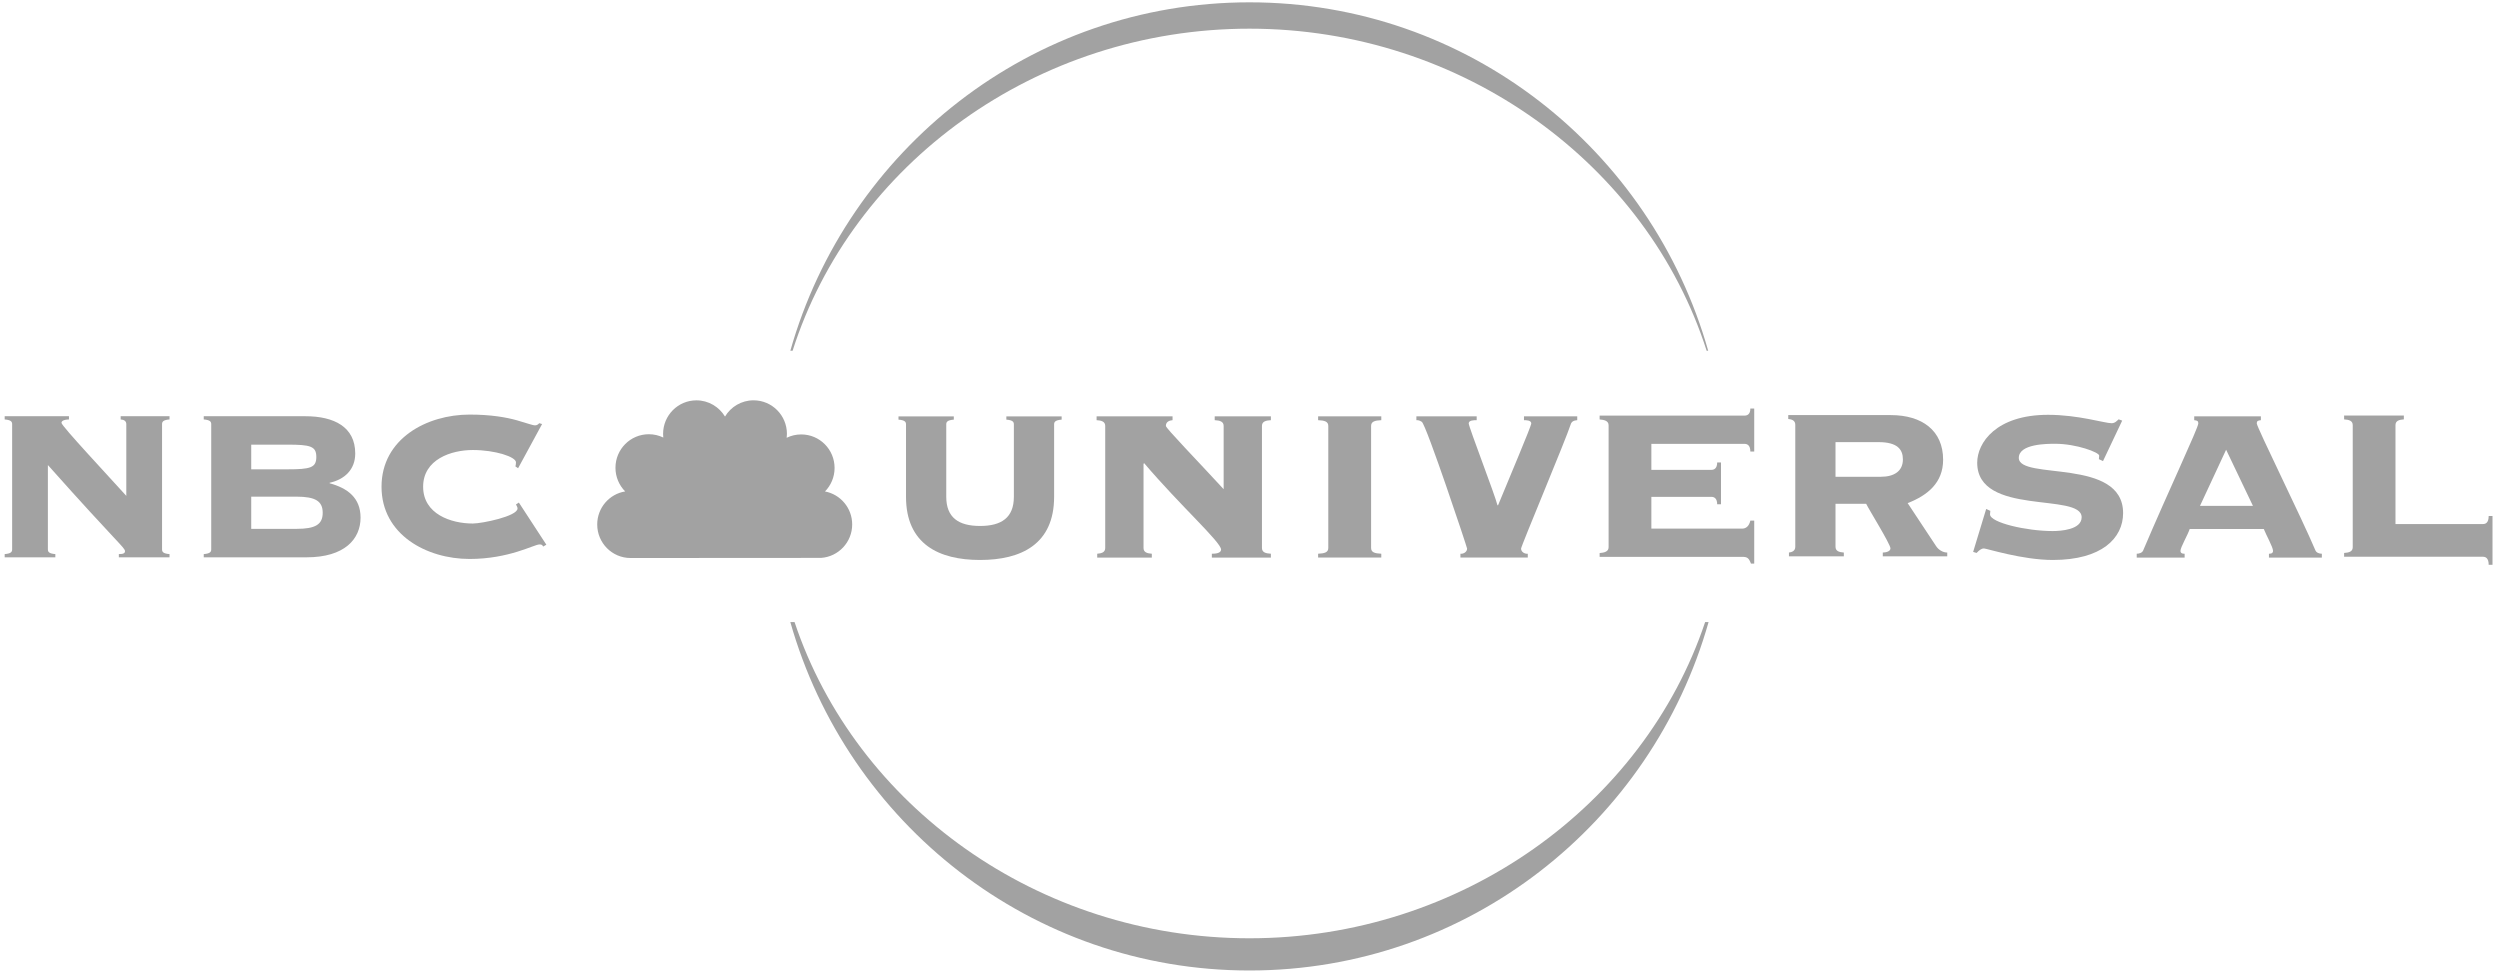 <svg width="161" height="63" viewBox="0 0 161 63" fill="none" xmlns="http://www.w3.org/2000/svg">
<g id="nbcu 1" clip-path="url(#clip0_36_733)">
<path id="Vector" d="M109.81 40.063C105.859 51.864 94.079 60.425 80.465 60.425C66.85 60.425 55.109 51.864 51.17 40.063H50.898C54.567 53.013 66.412 62.5 80.465 62.5C94.518 62.5 106.366 53.013 110.032 40.063H109.81ZM80.465 1.847C94.219 1.847 106.074 10.601 109.908 22.588H110.008C106.337 9.642 94.518 0.15 80.465 0.15C66.412 0.15 54.567 9.637 50.898 22.588H51.044C54.859 10.594 66.705 1.847 80.465 1.847Z" fill="#A2A2A2"/>
<path id="Vector_2" d="M65.293 27.337C65.293 27.183 65.242 27.059 64.809 27.024V26.816H68.37V27.024C67.938 27.059 67.885 27.183 67.885 27.337V31.994C67.885 35.051 65.761 36.062 63.116 36.062C60.475 36.062 58.347 35.051 58.347 31.994V27.337C58.347 27.183 58.296 27.059 57.863 27.024V26.816H61.425V27.024C60.991 27.059 60.939 27.183 60.939 27.337V31.994C60.939 33.333 61.734 33.872 63.116 33.872C64.499 33.872 65.293 33.333 65.293 31.994V27.337Z" fill="#A2A2A2"/>
<path id="Vector_3" d="M81.27 35.289C81.27 35.578 81.515 35.64 81.845 35.66V35.908H78.043V35.66C78.248 35.66 78.637 35.64 78.637 35.391C78.637 34.916 76.007 32.561 73.684 29.829L73.643 29.87V35.289C73.643 35.578 73.89 35.64 74.177 35.66V35.908H70.661V35.66C70.929 35.64 71.176 35.578 71.176 35.289V27.431C71.176 27.143 70.929 27.078 70.621 27.059V26.812H75.512V27.059C75.328 27.078 75.082 27.143 75.082 27.431C75.082 27.578 77.075 29.625 78.803 31.504V27.431C78.803 27.143 78.557 27.078 78.227 27.059V26.812H81.845V27.059C81.515 27.078 81.27 27.143 81.27 27.431V35.289Z" fill="#A2A2A2"/>
<path id="Vector_4" d="M88.955 26.812V27.059C88.543 27.078 88.299 27.143 88.299 27.431V35.289C88.299 35.578 88.543 35.64 88.955 35.66V35.907H84.887V35.66C85.297 35.64 85.542 35.578 85.542 35.289V27.431C85.542 27.143 85.297 27.078 84.887 27.059V26.812H88.955Z" fill="#A2A2A2"/>
<path id="Vector_5" d="M91.215 26.812H95.098V27.059C94.933 27.059 94.585 27.059 94.585 27.267C94.585 27.495 96.294 31.919 96.437 32.54H96.475C97.194 30.782 98.614 27.451 98.614 27.267C98.614 27.059 98.266 27.059 98.144 27.059V26.812H101.574V27.059C101.348 27.078 101.204 27.143 101.146 27.349C100.876 28.218 97.957 35.166 97.957 35.329C97.957 35.554 98.202 35.682 98.389 35.66V35.907H94.052V35.66C94.237 35.682 94.481 35.554 94.481 35.329C94.481 35.245 91.849 27.349 91.564 27.165C91.397 27.059 91.315 27.059 91.215 27.059V26.812Z" fill="#A2A2A2"/>
<path id="Vector_6" d="M112.187 34.044C112.432 34.044 112.64 33.899 112.723 33.525H112.972V36.295H112.762C112.621 35.922 112.516 35.861 112.187 35.861H103.016V35.616C103.306 35.594 103.594 35.532 103.594 35.242V27.387C103.594 27.097 103.306 27.035 103.016 27.013V26.765H112.352C112.516 26.765 112.723 26.686 112.723 26.31H112.972V29.081H112.723C112.723 28.669 112.516 28.585 112.352 28.585H106.348V30.259H110.215C110.377 30.259 110.586 30.179 110.586 29.784H110.832V32.474H110.586C110.586 32.078 110.377 31.997 110.215 31.997H106.348V34.044H112.187Z" fill="#A2A2A2"/>
<path id="Vector_7" d="M115.616 27.353C115.616 27.065 115.371 27.003 115.164 26.982V26.732H121.764C123.782 26.732 125.137 27.726 125.137 29.608C125.137 31.096 124.129 31.904 122.853 32.401L124.683 35.168C124.83 35.397 125.112 35.584 125.403 35.584V35.829H121.251V35.584C121.435 35.584 121.746 35.519 121.746 35.315C121.746 35.044 120.345 32.794 120.181 32.444H118.207V35.212C118.207 35.501 118.455 35.562 118.743 35.584V35.829H115.208V35.584C115.371 35.562 115.616 35.501 115.616 35.212V27.353ZM118.207 30.704H121.131C121.991 30.704 122.547 30.335 122.547 29.587C122.547 28.946 122.194 28.473 120.982 28.473H118.207V30.704Z" fill="#A2A2A2"/>
<path id="Vector_8" d="M127.91 32.776L128.178 32.9C128.178 32.963 128.157 33.02 128.157 33.123C128.157 33.661 130.522 34.2 132.19 34.2C132.698 34.2 134.058 34.118 134.058 33.312C134.058 31.697 127.332 33.268 127.332 29.798C127.332 28.514 128.549 26.714 131.896 26.714C133.851 26.714 135.535 27.255 135.988 27.255C136.219 27.255 136.336 27.088 136.441 27.005L136.669 27.088L135.434 29.694L135.168 29.57C135.168 29.508 135.188 29.426 135.188 29.34C135.188 29.136 133.731 28.579 132.348 28.579C131.837 28.579 130.011 28.579 130.011 29.487C130.011 30.953 136.728 29.443 136.728 33.043C136.728 34.657 135.355 36.062 132.206 36.062C130.235 36.062 127.933 35.32 127.767 35.32C127.583 35.32 127.438 35.459 127.293 35.61L127.07 35.543L127.91 32.776Z" fill="#A2A2A2"/>
<path id="Vector_9" d="M146.12 35.908V35.66C146.199 35.66 146.384 35.66 146.384 35.475C146.384 35.245 145.934 34.441 145.788 34.067H141.017C140.897 34.441 140.422 35.245 140.422 35.475C140.422 35.66 140.605 35.66 140.69 35.66V35.908H137.605V35.66C137.771 35.66 137.955 35.599 138.018 35.454C139.662 31.588 141.571 27.555 141.571 27.268C141.571 27.121 141.511 27.079 141.308 27.059V26.813H145.601V27.059C145.398 27.079 145.336 27.121 145.336 27.268C145.336 27.515 148.215 33.322 149.117 35.454C149.182 35.599 149.366 35.66 149.527 35.66V35.908H146.12ZM145.09 32.579L143.362 28.963L141.679 32.579H145.09Z" fill="#A2A2A2"/>
<path id="Vector_10" d="M151.516 27.378C151.516 27.093 151.27 27.028 150.961 27.008V26.76H154.808V27.008C154.516 27.028 154.269 27.093 154.269 27.378V33.749H159.902C160.072 33.749 160.271 33.668 160.271 33.23H160.517V36.374H160.271C160.271 35.938 160.072 35.855 159.902 35.855H150.961V35.61C151.27 35.591 151.516 35.527 151.516 35.239V27.378Z" fill="#A2A2A2"/>
<path id="Vector_11" d="M0.782 27.323C0.782 27.17 0.73 27.047 0.301 27.012V26.805H4.441V27.012C4.046 27.029 3.96 27.133 3.96 27.235C3.96 27.428 6.933 30.603 8.134 31.934V27.323C8.134 27.117 7.995 27.029 7.771 27.012V26.805H10.917V27.012C10.488 27.047 10.436 27.17 10.436 27.323V35.373C10.436 35.529 10.488 35.65 10.917 35.684V35.891H7.653V35.684C7.963 35.684 8.049 35.616 8.049 35.496C8.049 35.268 7.619 35.042 3.084 29.949V35.373C3.084 35.529 3.135 35.65 3.564 35.684V35.891H0.301V35.684C0.73 35.65 0.782 35.529 0.782 35.373V27.323Z" fill="#A2A2A2"/>
<path id="Vector_12" d="M13.603 27.323C13.603 27.17 13.551 27.047 13.121 27.012V26.805H19.665C21.519 26.805 22.877 27.495 22.877 29.206C22.877 30.241 22.19 30.879 21.227 31.09V31.122C22.379 31.436 23.22 32.055 23.22 33.335C23.22 34.715 22.19 35.891 19.751 35.891H13.121V35.684C13.551 35.65 13.603 35.529 13.603 35.373V27.323ZM16.179 30.224H18.516C19.989 30.224 20.371 30.123 20.371 29.425C20.371 28.737 19.989 28.635 18.516 28.635H16.179V30.224ZM16.179 34.058H19.099C20.301 34.058 20.782 33.784 20.782 33.023C20.782 32.267 20.301 31.985 19.099 31.985H16.179V34.058Z" fill="#A2A2A2"/>
<path id="Vector_13" d="M33.366 30.154L33.192 30.036C33.209 29.965 33.229 29.899 33.229 29.775C33.229 29.426 31.904 28.981 30.446 28.981C29.053 28.981 27.25 29.587 27.25 31.345C27.25 33.111 29.053 33.715 30.446 33.715C31.046 33.715 33.329 33.245 33.329 32.747C33.329 32.642 33.261 32.573 33.229 32.487L33.415 32.365L35.185 35.079L34.978 35.199C34.927 35.079 34.861 35.062 34.74 35.062C34.395 35.062 32.796 35.997 30.24 35.997C27.488 35.997 24.57 34.441 24.57 31.345C24.57 28.253 27.488 26.699 30.24 26.699C31.611 26.699 32.592 26.873 33.278 27.064C33.949 27.254 34.292 27.393 34.464 27.393C34.567 27.393 34.654 27.339 34.724 27.254L34.911 27.307L33.366 30.154Z" fill="#A2A2A2"/>
<path id="Vector_14" d="M53.13 31.65C54.127 31.838 54.881 32.718 54.881 33.774C54.881 34.916 53.998 35.851 52.879 35.928L40.608 35.936C39.422 35.936 38.461 34.97 38.461 33.776C38.461 32.703 39.239 31.814 40.26 31.648C39.874 31.255 39.636 30.717 39.636 30.124C39.636 28.931 40.597 27.964 41.787 27.964C42.118 27.964 42.432 28.041 42.715 28.177C42.706 28.1 42.703 28.021 42.703 27.943C42.703 26.749 43.663 25.782 44.85 25.782C45.631 25.782 46.312 26.202 46.691 26.827C47.064 26.199 47.748 25.78 48.529 25.78C49.715 25.78 50.678 26.748 50.678 27.941C50.678 28.026 50.673 28.109 50.662 28.193C50.946 28.054 51.264 27.977 51.6 27.977C52.787 27.977 53.747 28.944 53.747 30.136C53.747 30.725 53.51 31.261 53.13 31.65Z" fill="#A2A2A2"/>
<path id="Vector_15" fill-rule="evenodd" clip-rule="evenodd" d="M47.743 28.045C47.652 28.165 47.087 28.36 47.056 28.661C47.027 29.141 47.743 33.632 47.743 33.632C47.743 33.632 48.835 31.17 49.342 30.087C49.955 28.765 50.252 28.315 50.089 27.64C49.924 26.677 49.089 26.243 48.34 26.317C47.505 26.452 46.922 27.098 46.922 27.955H47.565C47.565 27.955 47.728 27.971 47.743 28.045Z" fill="#A2A2A2"/>
<path id="Vector_16" fill-rule="evenodd" clip-rule="evenodd" d="M52.567 28.855C52 28.436 50.641 28.21 50.059 29.592L47.742 34.744L52.433 31.545C53.732 30.567 53.151 29.306 52.567 28.855Z" fill="#A2A2A2"/>
<path id="Vector_17" fill-rule="evenodd" clip-rule="evenodd" d="M46.443 28.12C46.638 26.904 45.456 26.242 44.649 26.318C43.963 26.451 42.887 27.189 43.304 28.48L45.59 33.678L46.443 28.12Z" fill="#A2A2A2"/>
<path id="Vector_18" fill-rule="evenodd" clip-rule="evenodd" d="M40.844 35.435H45.758L41.456 32.417C40.395 31.739 39.277 32.49 39.067 33.271C38.797 34.162 39.139 35.374 40.844 35.435Z" fill="#A2A2A2"/>
<path id="Vector_19" fill-rule="evenodd" clip-rule="evenodd" d="M40.797 31.425L45.591 34.744C45.591 34.744 43.605 30.252 43.216 29.383C42.708 28.315 41.408 28.361 40.797 28.825C40.08 29.367 39.826 30.629 40.797 31.425Z" fill="#A2A2A2"/>
<path id="Vector_20" fill-rule="evenodd" clip-rule="evenodd" d="M47.562 35.435C47.562 35.435 52.148 35.448 52.79 35.421C54.059 35.36 54.419 34.162 54.344 33.588C54.149 32.656 53.224 31.65 51.834 32.476L47.562 35.435Z" fill="#A2A2A2"/>
</g>
<defs>
<clipPath id="clip0_36_733">
<rect width="161" height="63" fill="white"/>
</clipPath>
</defs>
</svg>
